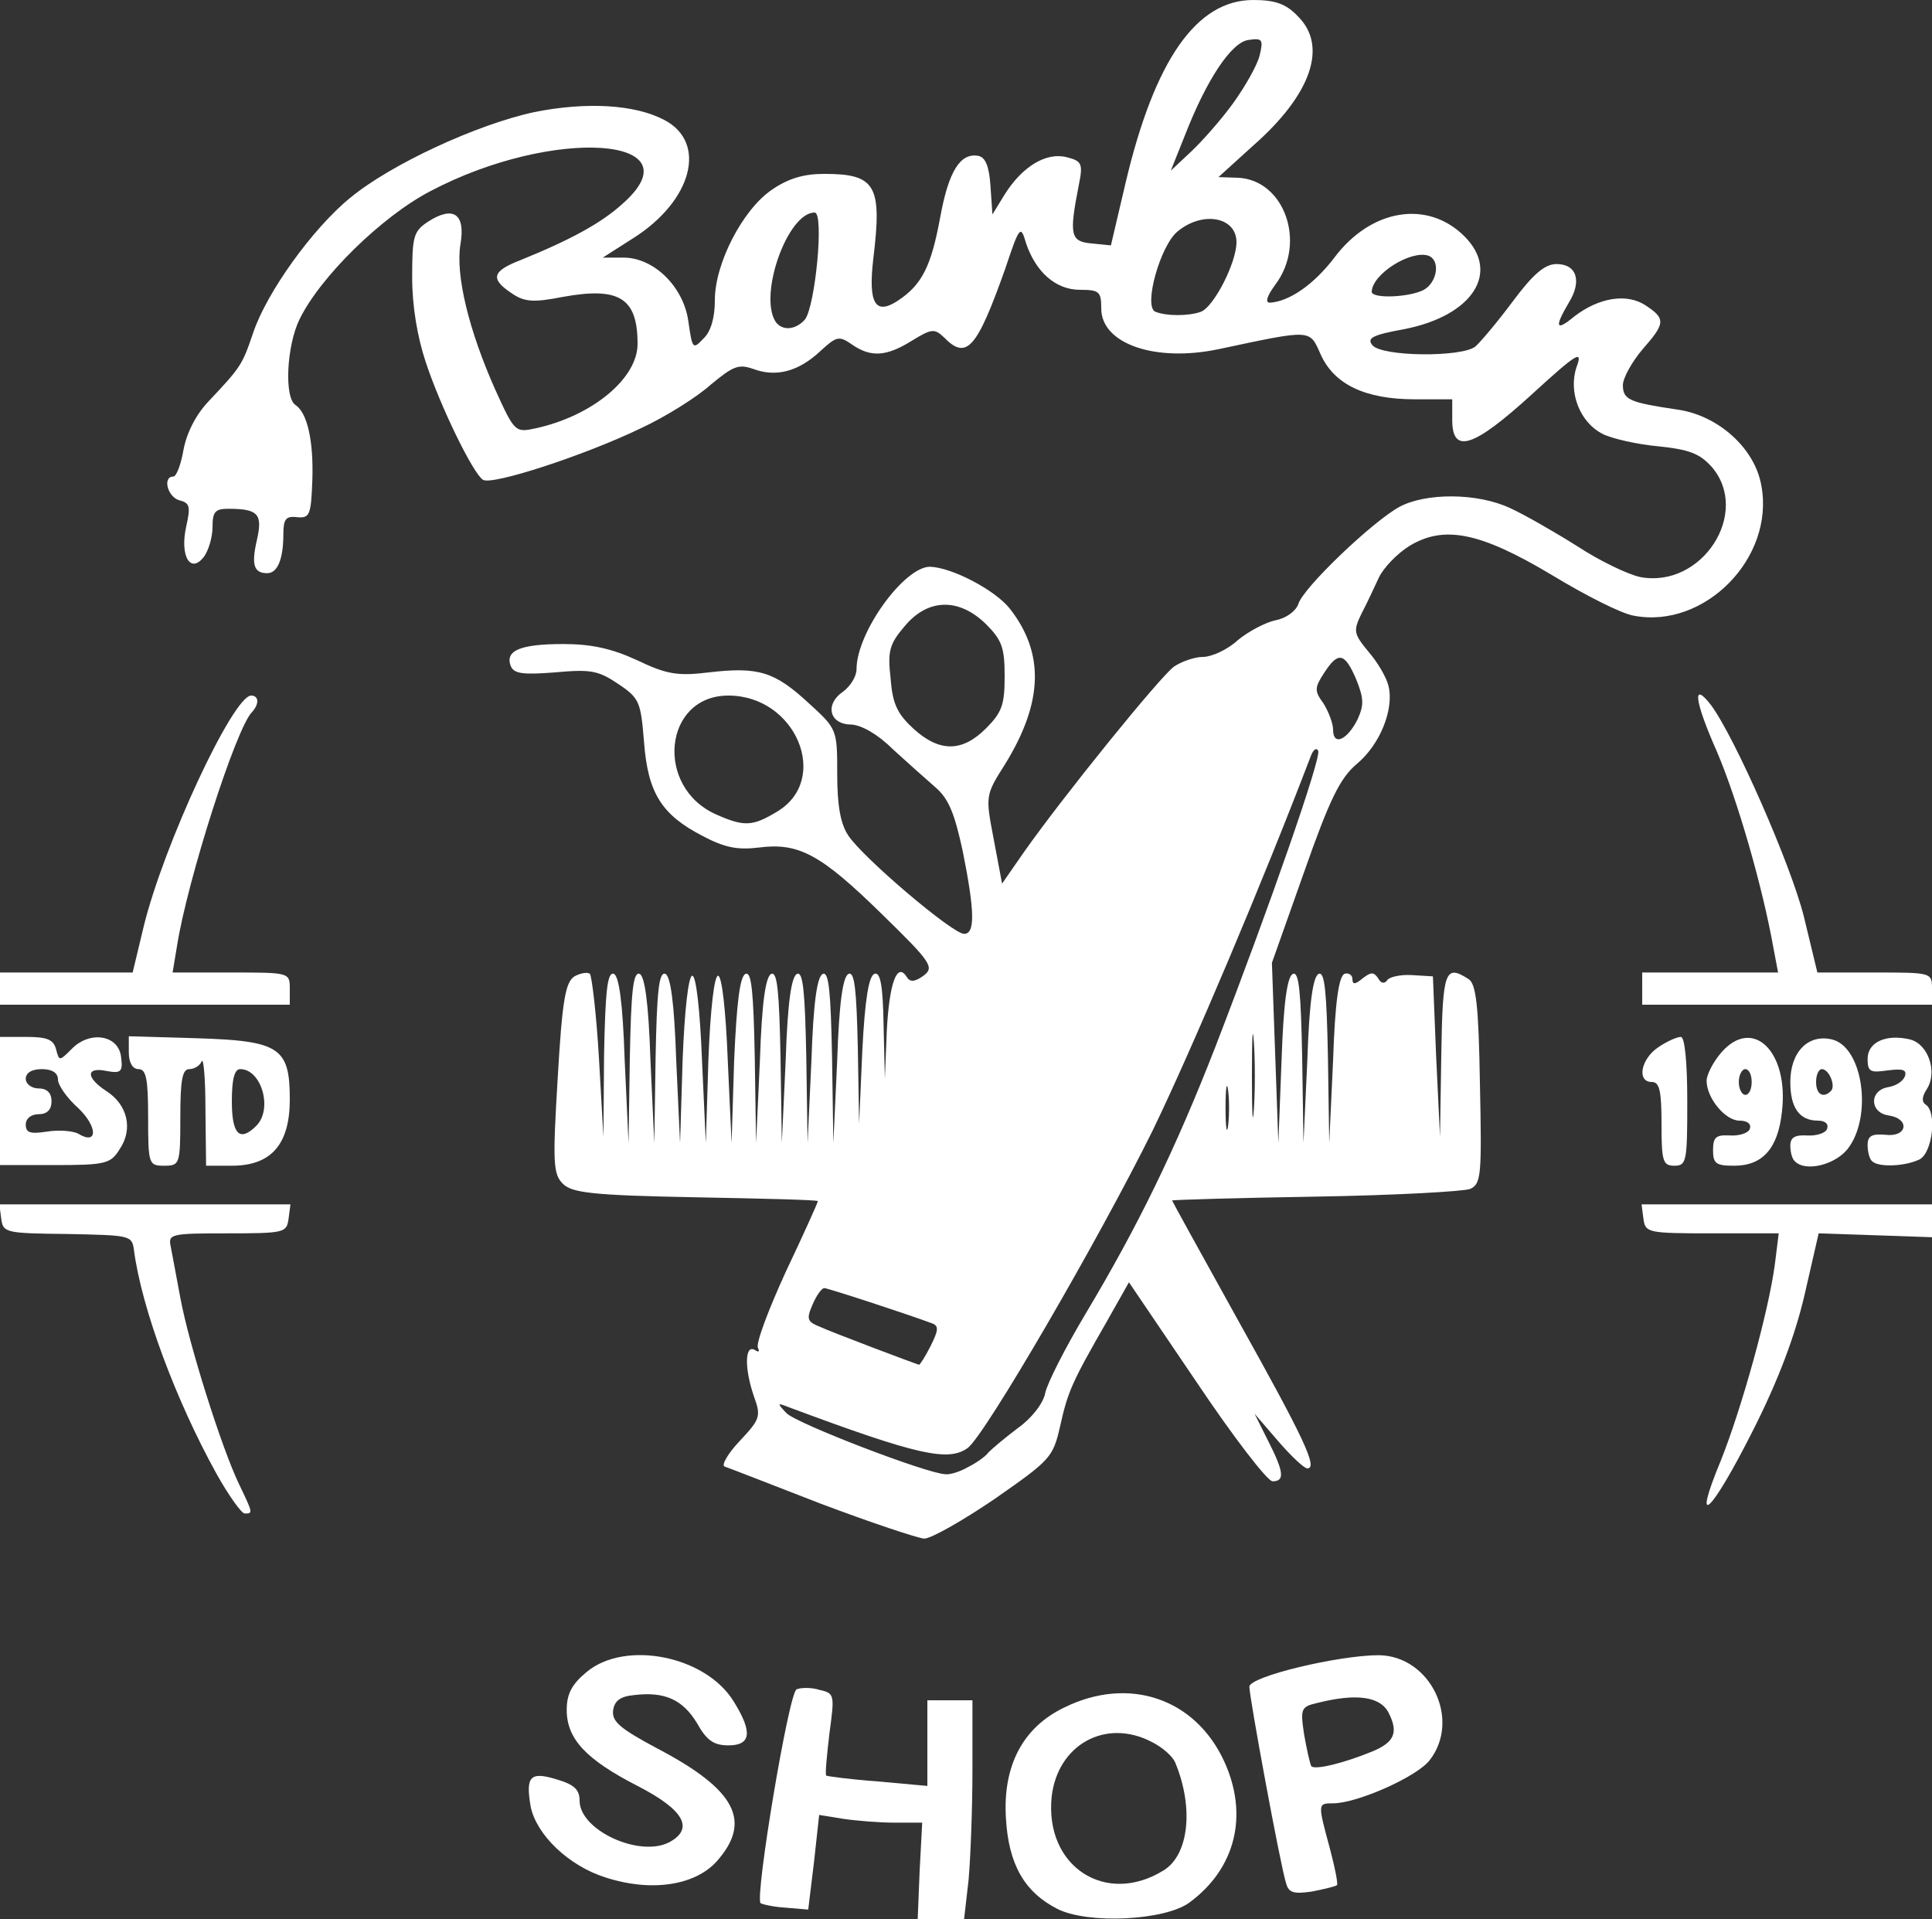 <svg xmlns="http://www.w3.org/2000/svg" version="1.0" width="3000" height="2980" preserveAspectRatio="xMidYMid meet" style=""><rect width="100%" height="100%" fill="#333333" stroke="none"/><rect id="backgroundrect" width="100%" height="100%" x="0" y="0" fill="none" stroke="none"/>


<g class="currentLayer" style=""><title>Layer 1</title><g id="layer101" fill="#ffffff" stroke="none" class="" fill-opacity="1">
 <path d="M1428 2905 l4 -75 -43 0 c-24 0 -60 -3 -80 -6 l-37 -6 -8 73 -9 74 -35 -3 c-18 -1 -36 -5 -39 -7 -9 -10 44 -328 56 -332 7 -3 24 -3 36 1 23 5 23 8 15 67 -4 34 -7 64 -5 66 2 1 38 6 80 9 l77 7 0 -67 0 -66 35 0 35 0 0 109 c0 59 -3 136 -6 170 l-7 61 -36 0 -36 0 3 -75z" id="svg_1" fill="#ffffff" fill-opacity="1"/>
 <path d="M1642 2964 c-51 -26 -76 -69 -80 -141 -5 -81 26 -141 91 -172 100 -49 203 -14 248 84 38 83 18 166 -54 219 -38 28 -157 34 -205 10z m165 -60 c39 -24 47 -97 18 -167 -4 -10 -20 -24 -36 -32 -72 -38 -147 4 -156 85 -11 108 84 170 174 114z" id="svg_2" fill="#ffffff" fill-opacity="1"/>
 <path d="M1997 2924 c-9 -28 -57 -289 -57 -305 0 -16 139 -49 201 -49 80 1 128 100 79 163 -20 26 -113 67 -150 67 -24 0 -24 0 -5 70 8 30 13 56 11 57 -2 2 -19 6 -39 10 -28 4 -36 2 -40 -13z m135 -205 c33 -14 40 -29 24 -60 -13 -25 -50 -30 -110 -15 -26 6 -27 9 -21 49 4 23 9 45 11 49 4 7 50 -4 96 -23z" id="svg_3" fill="#ffffff" fill-opacity="1"/>
 <path d="M940 2915 c-57 -18 -107 -66 -116 -110 -8 -47 -1 -55 41 -42 27 8 35 16 35 33 0 46 94 89 140 64 38 -21 22 -50 -50 -87 -80 -41 -110 -73 -110 -118 0 -25 8 -40 31 -59 60 -50 186 -25 229 47 29 47 26 67 -9 67 -23 0 -34 -8 -49 -35 -22 -36 -50 -49 -98 -43 -21 2 -30 9 -32 24 -2 17 11 28 69 59 122 64 147 113 92 175 -34 38 -103 48 -173 25z" id="svg_4" fill="#ffffff" fill-opacity="1"/>
 <path d="M1275 2335 c-77 -30 -144 -56 -150 -58 -5 -2 5 -20 24 -40 31 -33 33 -38 22 -68 -15 -43 -15 -82 1 -73 6 4 8 3 5 -3 -4 -6 16 -59 43 -118 28 -59 50 -108 50 -110 0 -2 -85 -4 -190 -6 -161 -3 -192 -7 -206 -21 -15 -15 -16 -32 -8 -164 7 -121 12 -149 26 -158 9 -5 20 -7 24 -4 3 4 10 62 14 130 l7 123 1 -128 c2 -98 5 -128 15 -125 8 3 14 43 17 134 l6 129 2 -133 c2 -102 5 -133 15 -130 8 3 14 43 17 134 l6 129 2 -133 c2 -102 5 -133 15 -130 8 3 14 43 17 134 l6 129 4 -130 c3 -77 9 -130 15 -130 6 0 12 54 15 130 l6 130 4 -130 c3 -77 9 -130 15 -130 6 0 12 54 15 130 l6 130 4 -129 c4 -91 9 -131 18 -134 9 -3 12 28 14 130 l2 133 6 -129 c3 -91 9 -131 18 -134 9 -3 12 28 14 130 l2 133 6 -129 c3 -91 9 -131 18 -134 9 -3 12 28 14 130 l2 133 6 -129 c3 -91 9 -131 18 -134 9 -3 12 28 14 130 l2 133 6 -129 c3 -91 9 -131 18 -134 9 -3 12 25 14 115 l2 118 5 -114 c4 -79 10 -116 19 -119 9 -3 13 18 14 80 l2 83 3 -75 c4 -74 16 -107 31 -83 5 8 12 8 26 -2 17 -13 13 -20 -65 -96 -95 -93 -129 -111 -191 -103 -33 4 -53 0 -87 -18 -64 -33 -85 -67 -91 -146 -5 -62 -7 -68 -40 -90 -31 -21 -43 -23 -98 -18 -51 4 -64 2 -69 -10 -9 -24 15 -34 82 -34 43 0 75 7 114 25 46 22 63 25 112 19 77 -9 102 -1 155 48 44 40 44 41 44 110 0 48 5 77 17 95 22 34 162 153 180 153 17 0 17 -33 -2 -128 -13 -60 -22 -82 -43 -100 -15 -13 -44 -39 -66 -59 -23 -23 -48 -37 -64 -38 -34 0 -42 -31 -13 -51 12 -9 21 -24 21 -35 0 -57 74 -159 114 -159 34 1 101 36 124 65 54 69 52 145 -7 241 -31 49 -31 49 -18 117 l13 69 34 -49 c62 -88 212 -273 233 -288 12 -8 32 -15 45 -15 13 0 38 -11 54 -26 17 -14 44 -28 59 -31 16 -3 31 -14 35 -25 7 -25 115 -128 157 -151 41 -22 121 -22 172 2 22 10 69 37 104 59 35 23 79 44 98 48 96 18 172 -100 111 -171 -19 -21 -35 -27 -83 -32 -33 -3 -72 -12 -86 -19 -36 -18 -54 -65 -41 -104 10 -27 2 -23 -69 42 -91 83 -124 94 -124 40 l0 -32 -58 0 c-77 0 -125 -23 -146 -69 -18 -40 -12 -40 -158 -9 -99 21 -183 -8 -183 -63 0 -26 -3 -29 -33 -29 -38 0 -69 -28 -84 -73 -8 -28 -10 -26 -32 40 -44 124 -60 143 -95 107 -15 -14 -19 -14 -50 5 -40 25 -64 26 -93 6 -20 -14 -24 -13 -49 10 -34 32 -69 41 -104 28 -23 -8 -31 -5 -66 24 -21 19 -70 50 -109 68 -87 42 -231 89 -245 80 -15 -9 -66 -113 -89 -183 -13 -39 -21 -87 -21 -131 0 -64 2 -72 25 -87 39 -25 58 -12 50 35 -8 48 13 134 54 226 30 66 31 67 63 60 87 -19 158 -77 158 -131 0 -71 -28 -89 -116 -73 -46 9 -60 8 -80 -6 -33 -22 -30 -34 14 -51 79 -32 126 -58 158 -87 120 -105 -107 -121 -298 -20 -75 39 -171 133 -203 199 -20 41 -24 122 -6 133 18 12 28 55 26 116 -2 55 -4 60 -24 58 -17 -2 -21 3 -21 26 0 39 -9 61 -25 61 -21 0 -25 -13 -16 -52 9 -40 2 -48 -45 -48 -20 0 -24 5 -24 28 0 16 -6 36 -13 46 -21 28 -38 0 -28 -46 7 -31 6 -37 -10 -41 -19 -5 -27 -37 -10 -37 5 0 12 -19 16 -42 5 -26 19 -54 39 -75 50 -53 52 -56 69 -106 21 -63 93 -163 151 -210 63 -52 197 -114 286 -133 80 -16 155 -12 201 12 68 35 44 126 -48 184 l-47 30 32 0 c48 0 94 46 101 100 6 42 7 43 23 26 12 -11 18 -33 18 -60 0 -57 43 -140 88 -171 26 -18 50 -25 82 -25 80 0 90 18 76 132 -8 69 3 88 38 65 38 -25 52 -54 66 -130 13 -71 31 -100 59 -95 11 2 17 16 19 47 l3 44 19 -31 c27 -43 64 -66 96 -58 24 6 26 10 19 44 -15 77 -13 87 20 90 l30 3 23 -98 c45 -190 110 -283 198 -283 34 0 51 6 69 25 47 46 22 121 -69 201 l-54 49 30 1 c72 3 107 100 59 165 -14 19 -17 29 -9 29 30 -2 68 -28 100 -70 57 -76 145 -90 202 -33 56 56 13 123 -93 144 -50 9 -59 14 -50 25 15 18 139 19 160 2 8 -7 35 -39 58 -70 32 -43 50 -58 68 -58 31 0 40 26 19 60 -23 39 -20 45 9 21 38 -29 81 -36 110 -17 32 21 31 28 -5 69 -16 19 -30 44 -30 55 0 23 11 27 85 38 63 9 120 60 130 118 21 112 -88 223 -198 202 -19 -3 -76 -32 -127 -63 -112 -67 -168 -78 -222 -45 -19 12 -40 34 -47 49 -7 15 -19 41 -27 56 -13 27 -12 31 11 59 14 16 28 40 31 53 9 36 -13 91 -49 121 -26 22 -42 54 -82 168 l-50 141 5 140 5 140 5 -129 c3 -91 9 -131 18 -134 9 -3 12 28 14 130 l2 133 6 -129 c3 -91 9 -131 18 -134 9 -3 12 28 14 130 l2 133 6 -129 c3 -91 9 -131 18 -134 6 -2 12 2 12 8 0 9 4 9 16 -1 13 -10 17 -10 24 0 4 8 10 9 14 3 3 -5 20 -9 38 -8 l33 2 5 124 6 125 2 -127 c2 -131 6 -141 42 -118 12 7 16 40 18 163 3 142 2 155 -15 163 -10 4 -118 10 -240 12 -123 2 -223 5 -223 6 0 1 47 86 103 187 101 181 124 229 107 229 -5 0 -25 -19 -45 -42 l-37 -43 21 42 c25 49 26 63 7 63 -8 0 -61 -69 -118 -154 l-105 -155 -35 62 c-54 94 -60 108 -72 162 -11 48 -15 52 -101 112 -50 34 -99 62 -110 62 -11 -1 -83 -25 -160 -54z m228 -57 c12 -6 27 -16 32 -23 6 -6 26 -23 46 -38 21 -15 39 -38 42 -54 3 -15 31 -70 62 -122 82 -137 140 -256 202 -415 85 -220 164 -447 160 -460 -3 -6 -8 -2 -12 9 -74 194 -184 454 -245 580 -83 168 -259 471 -287 493 -30 22 -77 12 -278 -63 -18 -7 -19 -7 -4 9 15 16 218 94 247 95 7 1 23 -4 35 -11z m-58 -188 c12 -24 13 -31 3 -35 -43 -16 -163 -55 -168 -55 -4 0 -12 11 -18 25 -10 23 -9 27 11 35 17 8 144 56 154 59 1 1 10 -13 18 -29z m462 -397 c-2 -16 -4 -3 -4 27 0 30 2 43 4 28 2 -16 2 -40 0 -55z m40 -75 c-2 -29 -3 -6 -3 52 0 58 1 81 3 53 2 -29 2 -77 0 -105z m-740 -358 c83 -50 29 -180 -76 -180 -101 0 -115 143 -18 185 43 19 56 18 94 -5z m324 -129 c25 -25 29 -37 29 -81 0 -44 -4 -56 -29 -81 -42 -41 -90 -40 -126 3 -24 28 -27 39 -22 82 3 40 11 55 36 78 40 36 75 36 112 -1z m577 -14 c10 -22 10 -32 -2 -62 -18 -42 -28 -44 -50 -10 -15 23 -15 28 -1 47 8 13 15 31 15 41 0 26 22 16 38 -16z m-858 -621 c16 -21 30 -166 15 -166 -42 0 -87 127 -61 169 10 15 31 14 46 -3z m615 -12 c20 -8 55 -76 55 -108 0 -39 -52 -49 -91 -17 -27 21 -54 117 -35 125 17 7 52 7 71 0z m346 -34 c21 -12 26 -46 7 -53 -27 -9 -87 28 -88 56 0 11 58 9 81 -3z m-296 -290 c18 -25 37 -58 41 -74 6 -25 4 -27 -17 -24 -27 3 -66 63 -99 148 l-22 55 32 -30 c17 -16 47 -50 65 -75z" id="svg_5" fill="#ffffff" fill-opacity="1"/>
 <path d="M336 2288 c-63 -114 -116 -256 -128 -347 -3 -23 -6 -23 -103 -25 -96 -1 -100 -2 -103 -23 l-3 -23 226 0 226 0 -3 23 c-3 21 -7 22 -95 22 -87 0 -92 1 -88 20 2 11 9 47 15 80 13 71 64 233 91 289 22 46 22 46 9 46 -5 0 -25 -28 -44 -62z" id="svg_6" fill="#ffffff" fill-opacity="1"/>
 <path d="M2672 2268 c32 -80 74 -230 84 -305 l6 -48 -104 0 c-99 0 -103 -1 -106 -22 l-3 -23 225 0 226 0 0 26 0 25 -88 -3 -88 -3 -22 96 c-15 64 -41 133 -80 210 -65 129 -96 158 -50 47z" id="svg_7" fill="#ffffff" fill-opacity="1"/>
 <path d="M0 1710 l0 -100 41 0 c32 0 42 4 46 19 5 19 5 19 25 -1 28 -28 72 -21 76 13 3 23 0 26 -22 22 -33 -7 -33 10 -1 31 33 21 42 59 21 90 -14 23 -22 25 -101 25 l-85 0 0 -99z m122 11 c-18 -16 -32 -36 -32 -45 0 -10 -9 -16 -25 -16 -16 0 -25 6 -25 15 0 8 9 15 20 15 13 0 20 7 20 20 0 13 -7 20 -20 20 -12 0 -20 7 -20 16 0 13 7 15 33 11 19 -3 40 -1 48 3 31 19 31 -10 1 -39z" id="svg_8" fill="#ffffff" fill-opacity="1"/>
 <path d="M230 1735 c0 -60 -3 -75 -15 -75 -9 0 -15 -10 -15 -26 l0 -25 104 3 c130 4 146 14 146 95 0 70 -29 103 -90 103 l-40 0 -1 -87 c0 -49 -3 -82 -6 -75 -2 6 -11 12 -19 12 -11 0 -14 17 -14 75 0 73 -1 75 -25 75 -24 0 -25 -2 -25 -75z m168 13 c26 -26 8 -88 -25 -88 -9 0 -13 16 -13 50 0 51 12 64 38 38z" id="svg_9" fill="#ffffff" fill-opacity="1"/>
 <path d="M2580 1745 c0 -51 -3 -65 -15 -65 -24 0 -17 -36 10 -54 13 -9 29 -16 35 -16 6 0 10 38 10 100 0 93 -1 100 -20 100 -18 0 -20 -7 -20 -65z" id="svg_10" fill="#ffffff" fill-opacity="1"/>
 <path d="M2660 1786 c0 -21 5 -24 26 -23 15 1 29 -4 31 -10 3 -8 -4 -13 -16 -13 -22 0 -51 -35 -51 -62 0 -9 10 -29 23 -44 49 -56 105 -1 94 92 -6 57 -30 84 -74 84 -28 0 -33 -3 -33 -24z m60 -106 c0 -11 -4 -20 -10 -20 -5 0 -10 9 -10 20 0 11 5 20 10 20 6 0 10 -9 10 -20z" id="svg_11" fill="#ffffff" fill-opacity="1"/>
 <path d="M2787 1803 c-4 -3 -7 -14 -7 -24 0 -13 7 -17 26 -16 15 1 29 -4 31 -10 3 -8 -3 -13 -14 -13 -29 0 -43 -20 -43 -60 0 -47 28 -75 65 -66 48 12 63 120 24 170 -20 25 -66 36 -82 19z m56 -109 c8 -8 -3 -34 -14 -34 -5 0 -9 9 -9 20 0 19 11 26 23 14z" id="svg_12" fill="#ffffff" fill-opacity="1"/>
 <path d="M2907 1803 c-4 -3 -7 -15 -7 -25 0 -14 6 -18 28 -16 34 4 38 -25 5 -30 -30 -4 -31 -39 -1 -44 12 -2 23 -9 26 -17 3 -10 -3 -12 -27 -9 -27 4 -31 2 -31 -18 0 -26 29 -39 66 -30 28 7 43 50 26 77 -8 12 -8 20 -2 24 18 11 11 74 -9 85 -22 11 -64 13 -74 3z" id="svg_13" fill="#ffffff" fill-opacity="1"/>
 <path d="M0 1535 l0 -25 103 0 103 0 17 -71 c31 -127 139 -359 167 -359 12 0 13 13 1 26 -25 26 -100 261 -116 362 l-7 42 91 0 c90 0 91 0 91 25 l0 25 -225 0 -225 0 0 -25z" id="svg_14" fill="#ffffff" fill-opacity="1"/>
 <path d="M2550 1535 l0 -25 105 0 106 0 -7 -37 c-17 -96 -56 -231 -88 -306 -35 -79 -39 -111 -9 -72 37 50 124 248 144 328 l21 87 89 0 c88 0 89 0 89 25 l0 25 -225 0 -225 0 0 -25z" id="svg_15" fill="#ffffff" fill-opacity="1"/>
 </g></g></svg>
